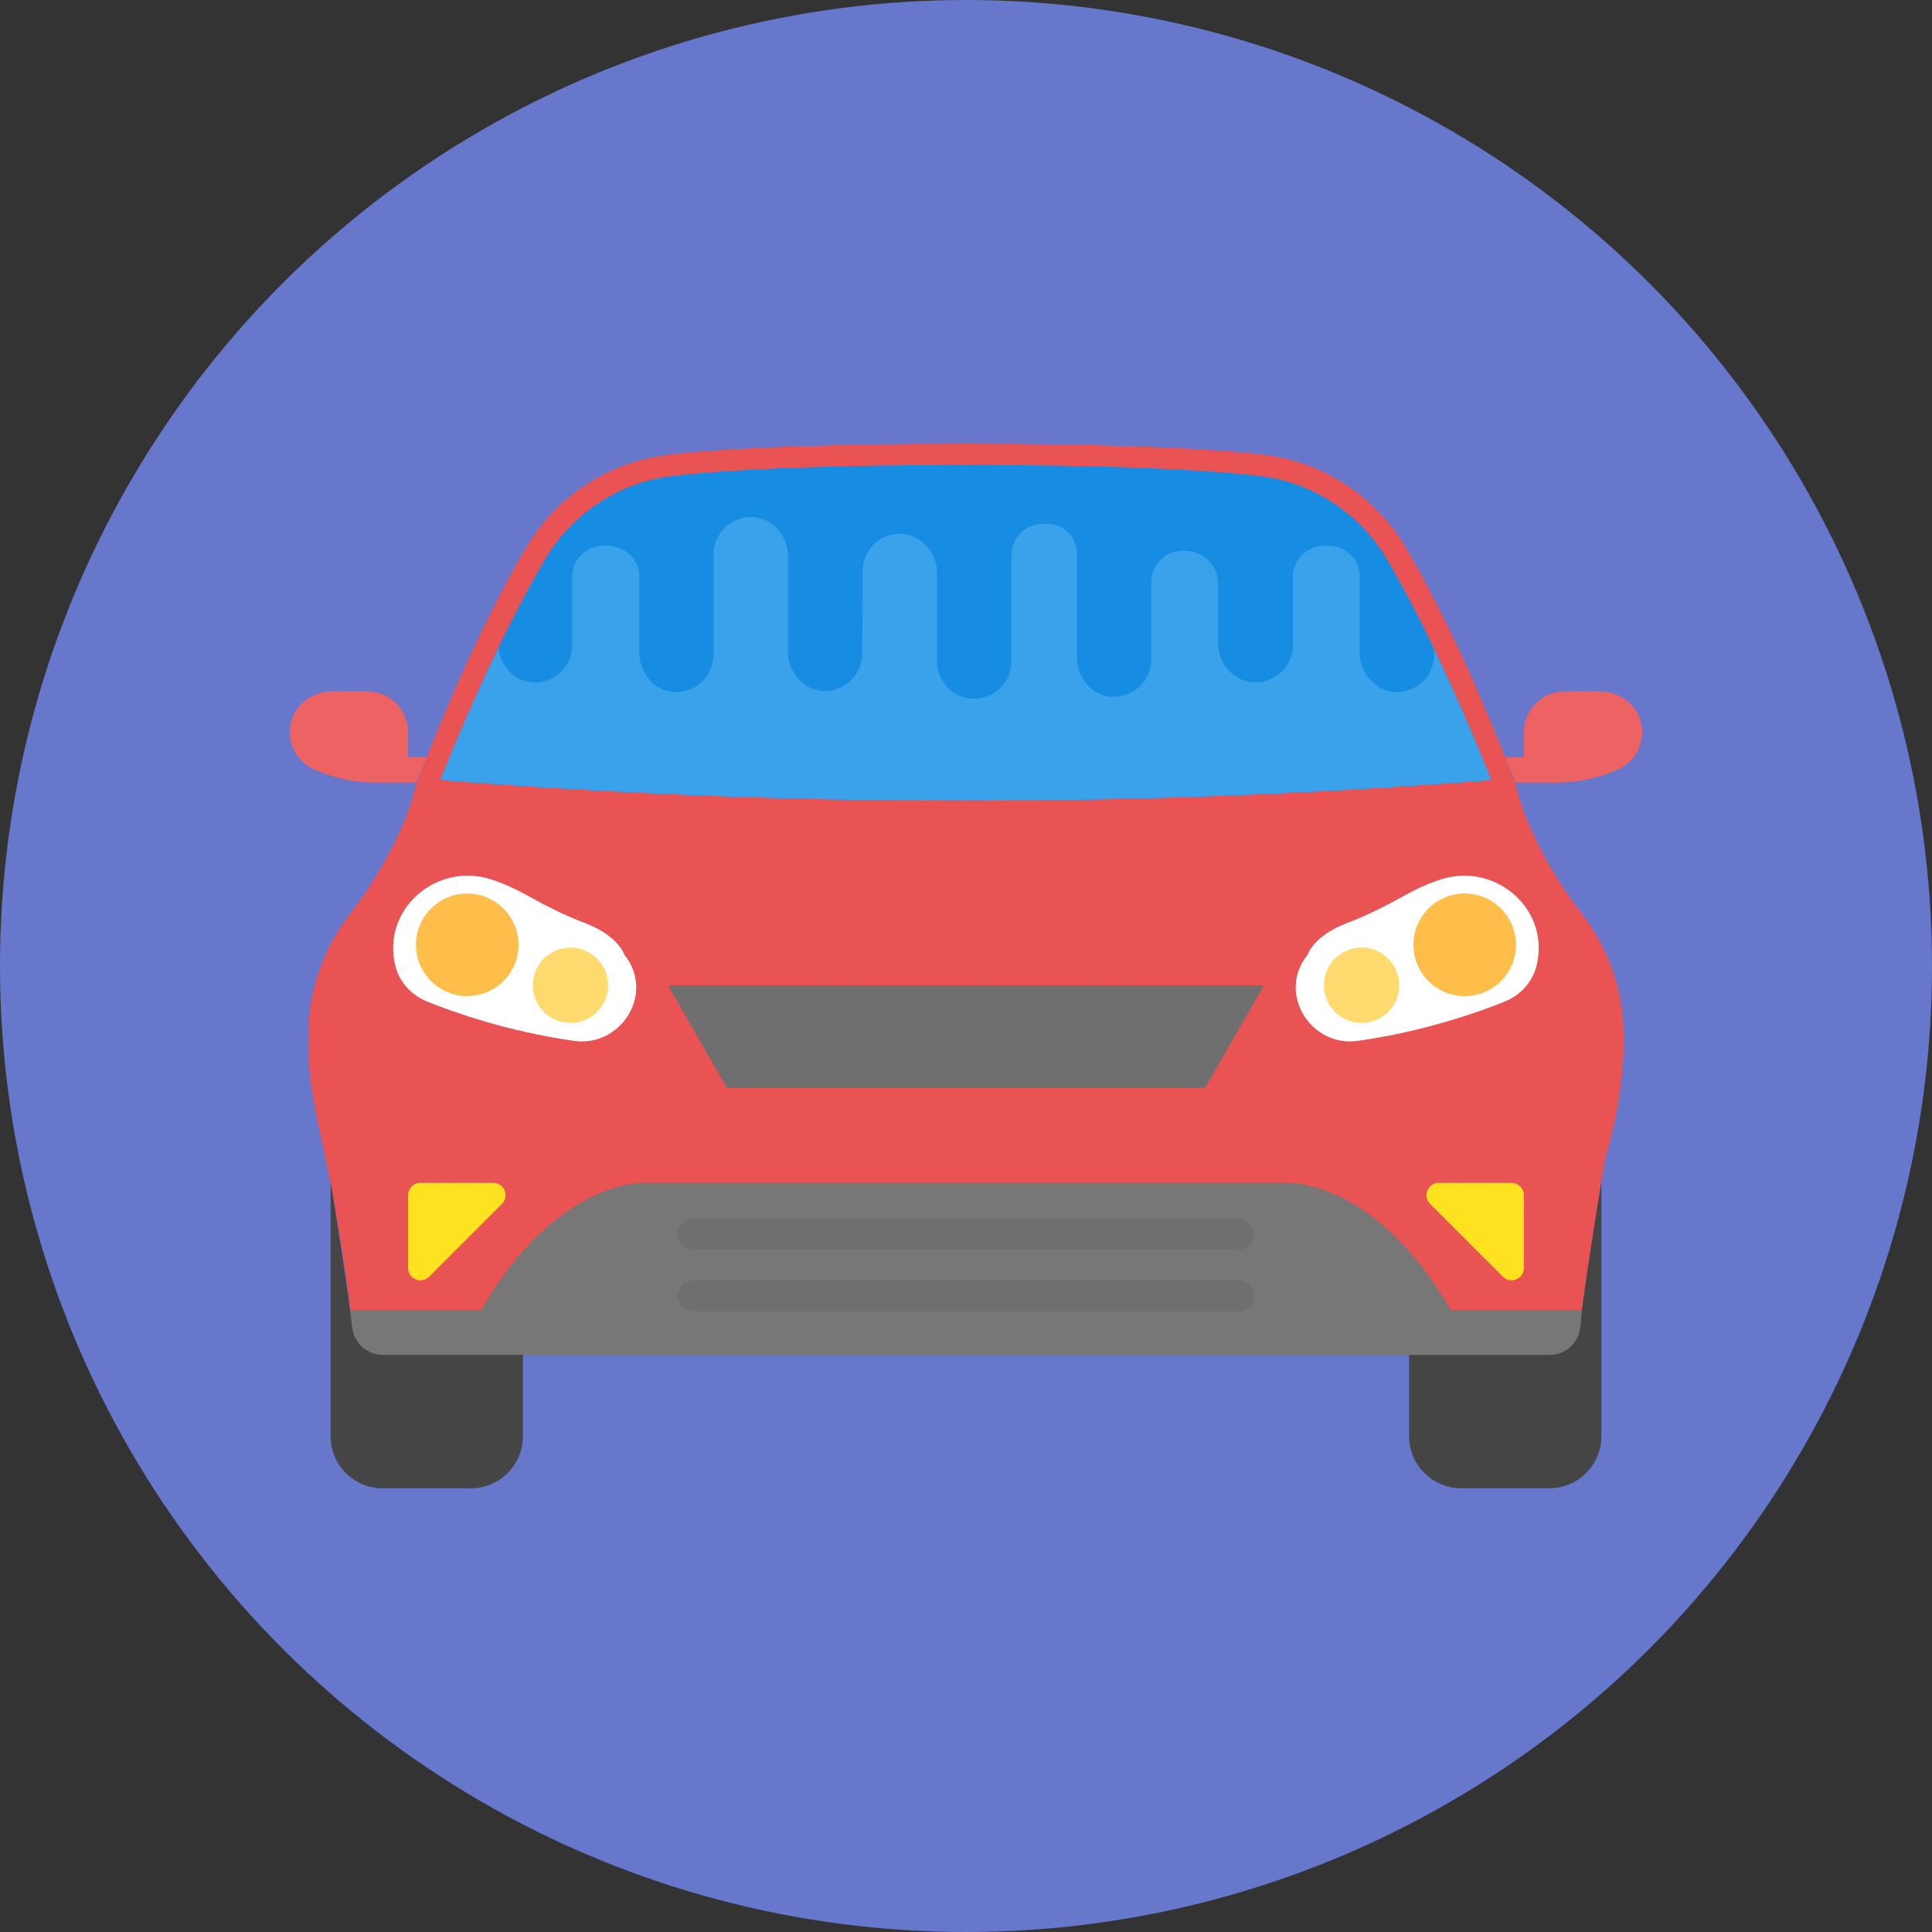 <svg xmlns="http://www.w3.org/2000/svg" version="1.1" xmlns:xlink="http://www.w3.org/1999/xlink" xmlns:svgjs="http://svgjs.com/svgjs" width="512" height="512" x="0" y="0" viewBox="0 0 496.474 496.474" style="enable-background:new 0 0 512 512" xml:space="preserve" class=""><rect x="0" y="0" width="496.474" height="496.474" fill="#333333" stroke="none"/><circle r="248.237" cx="248.237" cy="248.237" fill="#6677cc" shape="circle"></circle><g transform="matrix(0.7,0,0,0.7,74.471,74.471)">
<path style="" d="M489.544,269.628c-0.729-14.739-6.206-28.858-15.205-40.572
	c-20.294-26.422-24.25-47.399-24.25-47.399c-15.934-41.751-30.099-69.57-40.51-87.226c-10.954-18.541-29.898-31.03-51.262-33.776
	c-42.961-5.554-177.23-5.554-220.191,0c-21.349,2.762-40.293,15.251-51.247,33.776c-10.411,17.656-24.56,45.475-40.51,87.226
	c0,0-3.956,20.977-24.25,47.399c-8.983,11.714-14.476,25.833-15.189,40.572c-1.536,31.977,7.727,39.005,16.012,111.368
	c0.652,5.694,5.461,9.976,11.202,9.976h428.203c5.741,0,10.55-4.298,11.202-9.976c2.327-20.294,9.232-61.456,9.232-61.456
	C488.83,299.076,490.149,282.397,489.544,269.628z" fill="#e95353" data-original="#e95353" class=""></path>
    <path style="" d="M441.074,179.982c-12.567-31.449-25.383-58.911-38.136-80.803
	c-9.666-16.555-26.717-28.113-45.583-30.642c-43.055-5.71-175.476-5.663-218.221,0c-18.866,2.529-35.918,14.088-45.584,30.642
	c-12.924,22.171-25.91,50.005-38.291,80.803C183.662,190.082,312.655,190.082,441.074,179.982z" fill="#168de2" data-original="#168de2" class=""></path>
    <path style="" d="M422.844,216.349c-4.903,1.536-9.464,3.693-13.281,5.834c-6.951,3.879-14.088,7.494-21.535,10.318
	c-12.35,4.686-14.445,11.683-14.445,11.683c-0.372,0.481-0.729,0.962-1.071,1.458c-9.371,13.917,2.932,32.442,19.549,30.084
	c24.033-3.398,43.83-10.364,53.884-14.398c5.756-2.312,10.255-7.121,11.729-13.157c0.14-0.574,0.264-1.148,0.372-1.707
	C461.74,226.543,442.191,210.314,422.844,216.349z" fill="#ffffff" data-original="#ffffff" class=""></path>
    <path style="" d="M448.522,327.857h-26.733c-4.018,0-6.035,4.856-3.196,7.711l26.733,26.733
	c2.839,2.839,7.711,0.822,7.711-3.196v-26.733C453.036,329.874,451.019,327.857,448.522,327.857z" fill="#ffe21f" data-original="#ffe21f" class=""></path>
    <path style="" d="M473.547,380.965c-0.652,5.71-5.477,10.007-11.217,10.007h-51.433v29.851
	c0,10.566,8.564,19.146,19.146,19.146h32.303c10.566,0,19.146-8.564,19.146-19.146v-93.448
	C479.366,340.315,475.239,366.179,473.547,380.965z" fill="#454545" data-original="#454545" class=""></path>
    <path style="" d="M496.107,159.083c-1.552-6.951-8.083-11.667-15.205-11.667h-12.909
	c-8.27,0-14.972,6.703-14.972,14.972v9.2h-6.842l3.925,9.325h15.05c7.789,0,15.5-1.676,22.575-4.918
	C494.105,173.078,497.674,166.096,496.107,159.083z" fill="#ed6262" data-original="#ed6262" class=""></path>
    <circle style="" cx="431.315" cy="240.46" r="18.82" fill="#ffbd49" data-original="#ffbd49" class=""></circle>
    <circle style="" cx="393.458" cy="255.308" r="13.824" fill="#ffdb6f" data-original="#ffdb6f" class=""></circle>
    <polygon style="" points="357.634,255.324 336.021,292.963 160.452,292.963 138.839,255.324 " fill="#6f6f6f" data-original="#6f6f6f" class=""></polygon>
    <path style="" d="M123.945,245.642c-0.326-0.496-0.683-0.977-1.071-1.458c0,0-2.095-6.997-14.445-11.683
	c-7.447-2.824-14.569-6.439-21.535-10.318c-3.832-2.141-8.378-4.298-13.281-5.834c-19.332-6.051-38.896,10.193-35.219,30.115
	c0.109,0.574,0.233,1.133,0.357,1.707c1.474,6.035,5.973,10.845,11.729,13.157c10.054,4.034,29.851,11,53.9,14.398
	C121.012,278.084,133.316,259.559,123.945,245.642z" fill="#ffffff" data-original="#ffffff" class=""></path>
    <path style="" d="M74.684,327.857H47.951c-2.498,0-4.515,2.017-4.515,4.515v26.733c0,4.018,4.872,6.035,7.711,3.196
	l26.733-26.733C80.719,332.729,78.702,327.857,74.684,327.857z" fill="#ffe21f" data-original="#ffe21f" class=""></path>
    <path style="" d="M426.226,374.511c-27.834-48.159-59.842-46.654-59.842-46.654H130.073
	c0,0-31.992-1.505-59.842,46.654H22.119l0.59,6.206c0.543,5.834,5.415,10.256,11.248,10.256h428.56
	c5.834,0,10.705-4.422,11.249-10.255l0.59-6.206L426.226,374.511L426.226,374.511z" fill="#777777" data-original="#777777" class=""></path>
    <path style="" d="M34.143,390.988c-5.741,0-10.566-4.313-11.217-10.007c-1.691-14.786-5.834-40.665-7.944-53.589
	v93.448c0,10.566,8.564,19.146,19.146,19.146H66.43c10.566,0,19.146-8.564,19.146-19.146v-29.851H34.143z" fill="#454545" data-original="#454545" class=""></path>
    <path style="" d="M43.436,171.588v-9.2c0-8.27-6.703-14.972-14.957-14.972H15.571c-7.121,0-13.653,4.717-15.205,11.667
	c-1.567,6.997,2.017,13.995,8.378,16.896c7.09,3.243,14.786,4.918,22.575,4.918h15.05l3.925-9.325h-6.858V171.588z" fill="#ed6262" data-original="#ed6262" class=""></path>
    <circle style="" cx="65.142" cy="240.46" r="18.82" fill="#ffbd49" data-original="#ffbd49" class=""></circle>
    <circle style="" cx="103.03" cy="255.308" r="13.824" fill="#ffdb6f" data-original="#ffdb6f" class=""></circle>
    <g>
	<path style="" d="M348.294,341.029H148.179c-3.134,0-5.663,2.544-5.663,5.663c0,3.134,2.529,5.663,5.663,5.663
		h200.099c3.134,0,5.663-2.544,5.663-5.663C353.957,343.558,351.412,341.029,348.294,341.029z" fill="#6f6f6f" data-original="#6f6f6f" class=""></path>
        <path style="" d="M348.294,363.635H148.179c-3.134,0-5.663,2.544-5.663,5.663c0,3.134,2.529,5.663,5.663,5.663
		h200.099c3.134,0,5.663-2.544,5.663-5.663C353.957,366.164,351.412,363.635,348.294,363.635z" fill="#6f6f6f" data-original="#6f6f6f" class=""></path>
</g>
    <path style="" d="M420.098,132.009v1.939c0,7.804-6.408,14.057-14.367,13.731c-7.339-0.465-12.955-7.028-12.955-14.522
	v-27.834c0-6.563-5.461-11.559-12.024-11.388c-0.155,0-0.155,0-0.31,0c0,0,0,0-0.155,0c-6.563-0.155-12.024,4.841-12.024,11.388
	v25.181c0,7.804-6.718,14.057-14.522,13.576c-7.339-0.31-12.955-7.028-12.955-14.367v-21.892c0-6.563-5.461-12.024-12.179-12.024
	h-0.931c-6.253,0-11.404,5.151-11.404,11.404v28.47c0,7.804-6.563,14.041-14.522,13.731c-7.339-0.465-12.8-7.028-12.8-14.522V96.712
	c0-6.082-5.306-11.233-11.559-10.768h-0.931c-6.408,0-11.543,5.151-11.543,11.404v39.021c0,7.494-6.082,13.731-13.731,13.731
	c-7.339,0-13.421-5.927-13.576-13.265v-32.752c0-7.494-5.616-14.041-12.955-14.522c-7.959-0.31-14.367,5.927-14.367,13.731
	l-0.155,30.255c0,7.804-6.392,14.041-14.367,13.731c-7.199-0.45-12.66-6.78-12.878-13.948V97.829c0-7.37-5.539-13.964-12.909-14.398
	c-7.897-0.341-14.414,5.88-14.414,13.7v37.19c-0.217,7.618-6.609,13.684-14.445,13.374c-7.339-0.465-12.8-7.028-12.8-14.522v-27.85
	c0-6.563-5.616-11.559-12.179-11.388c-0.155,0-0.155,0-0.155,0c-0.155,0-0.155,0-0.155,0c-6.718-0.155-12.179,4.841-12.179,11.388
	v25.181c0,7.804-6.563,14.057-14.367,13.576c-6.796-0.264-11.854-5.942-12.722-12.521c-7.215,14.941-14.367,31.123-21.318,48.407
	c128.403,10.116,257.412,10.116,385.815,0C434.139,162.636,427.126,146.655,420.098,132.009z" fill="#3aa2eb" data-original="#3aa2eb" class=""></path>
    <g>
</g>
    <g>
</g>
    <g>
</g>
    <g>
</g>
    <g>
</g>
    <g>
</g>
    <g>
</g>
    <g>
</g>
    <g>
</g>
    <g>
</g>
    <g>
</g>
    <g>
</g>
    <g>
</g>
    <g>
</g>
    <g>
</g>
</g></svg>
